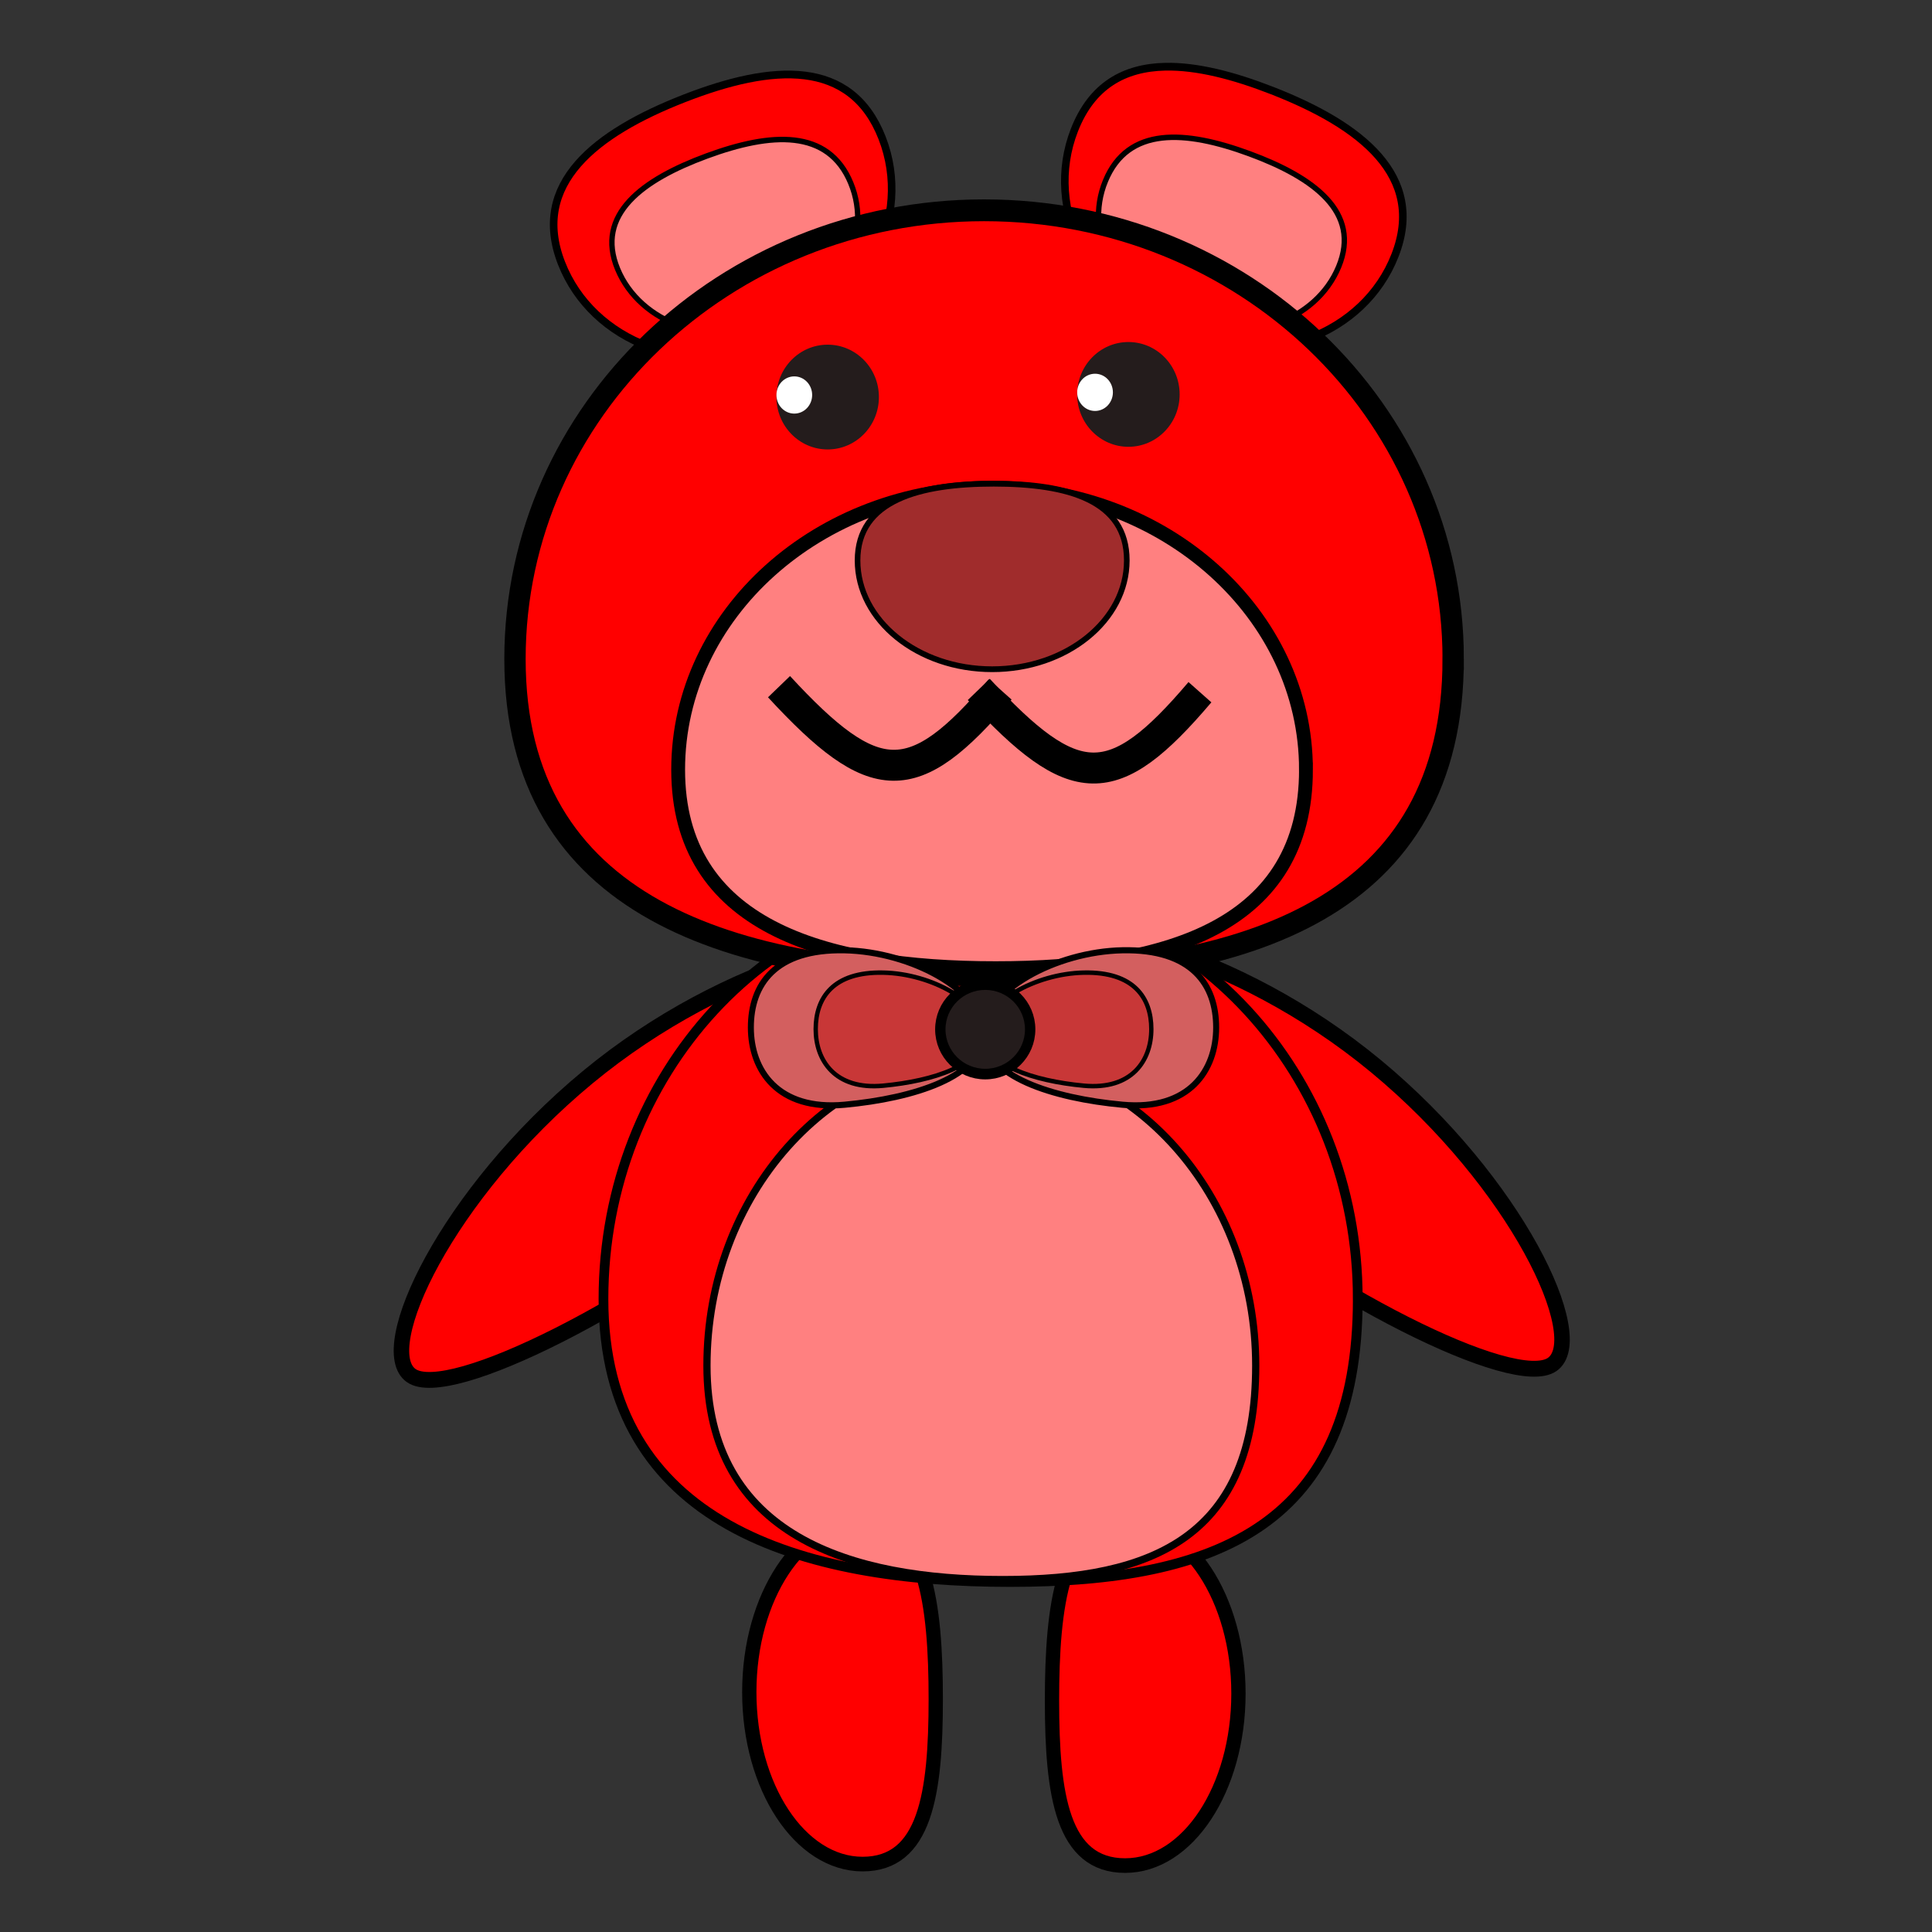 <?xml version="1.0" encoding="UTF-8" standalone="no"?>
<!-- Created with Inkscape (http://www.inkscape.org/) -->

<svg
   xmlns:dc="http://purl.org/dc/elements/1.1/"
   xmlns:cc="http://creativecommons.org/ns#"
   xmlns:rdf="http://www.w3.org/1999/02/22-rdf-syntax-ns#"
   xmlns:svg="http://www.w3.org/2000/svg"
   xmlns="http://www.w3.org/2000/svg"
   xmlns:sodipodi="http://sodipodi.sourceforge.net/DTD/sodipodi-0.dtd"
   xmlns:inkscape="http://www.inkscape.org/namespaces/inkscape"
   width="128"
   height="128"
   viewBox="0 0 33.867 33.867"
   version="1.1"
   id="svg8"
   inkscape:version="0.92.4 5da689c313, 2019-01-14"
   sodipodi:docname="bear.svg">
  <rect x="0" y="0" width="33.867" height="33.867" fill="#333333" stroke="none"/>
  <defs
     id="defs2">
    <inkscape:perspective
       sodipodi:type="inkscape:persp3d"
       inkscape:vp_x="-22.489583 : 132.625 : 1"
       inkscape:vp_y="0 : 1000 : 0"
       inkscape:vp_z="187.51042 : 132.625 : 1"
       inkscape:persp3d-origin="82.510417 : 83.125 : 1"
       id="perspective4611" />
    <inkscape:path-effect
       effect="ellipse_5pts"
       id="path-effect4592"
       is_visible="true" />
    <clipPath
       clipPathUnits="userSpaceOnUse"
       id="clipPath4644">
      <g
         id="use4646"
         inkscape:label="Clip">
        <g
           id="g4652"
           transform="matrix(0.751,0,0,1.07,15.306,-13.34)">
          <path
             sodipodi:nodetypes="cc"
             inkscape:connector-curvature="0"
             id="path4648"
             d="m 28.159,208.365 c 9.293,7.48 19.06,9.6 29.86,0"
             style="fill:#d7d7ff;fill-opacity:0.094;stroke:#000000;stroke-width:1.057;stroke-linecap:butt;stroke-linejoin:miter;stroke-miterlimit:4;stroke-dasharray:none;stroke-opacity:1" />
          <path
             style="fill:#d7d7ff;fill-opacity:0.094;stroke:#000000;stroke-width:1.057;stroke-linecap:butt;stroke-linejoin:miter;stroke-miterlimit:4;stroke-dasharray:none;stroke-opacity:1"
             d="m 58.019,208.365 c 9.293,7.48 19.06,9.6 29.86,0"
             id="path4650"
             inkscape:connector-curvature="0"
             sodipodi:nodetypes="cc" />
        </g>
      </g>
    </clipPath>
  </defs>
  <sodipodi:namedview
     id="base"
     pagecolor="#ffffff"
     bordercolor="#666666"
     borderopacity="1.0"
     inkscape:pageopacity="0.0"
     inkscape:pageshadow="2"
     inkscape:zoom="1.979899"
     inkscape:cx="192.28354"
     inkscape:cy="77.842713"
     inkscape:document-units="mm"
     inkscape:current-layer="layer1"
     showgrid="false"
     units="px"
     inkscape:window-width="1366"
     inkscape:window-height="713"
     inkscape:window-x="0"
     inkscape:window-y="27"
     inkscape:window-maximized="1" />
  <g
     inkscape:label="Layer 1"
     inkscape:groupmode="layer"
     id="layer1"
     transform="translate(0,-263.133)">
    <g
       transform="matrix(3.786,0,0,3.871,1.554,-853.088)"
       id="layer1-67"
       inkscape:label="Layer 1">
      <g
         transform="matrix(0.03,0,0,0.03,1.107,288.179)"
         inkscape:label="Layer 1"
         id="layer1-6">
        <path
           sodipodi:nodetypes="sssss"
           inkscape:connector-curvature="0"
           id="path935"
           d="m 140.556,261.493 c 0,14.342 -7.831,25.968 -17.491,25.968 -9.66,0 -11.286,-10.564 -11.286,-24.906 -1e-5,-14.342 1.626,-27.03 11.286,-27.03 9.66,0 17.491,11.626 17.491,25.968 z"
           style="fill:#ff0000;fill-opacity:1;stroke:#000000;stroke-width:2.206;stroke-linejoin:miter;stroke-miterlimit:4;stroke-dasharray:none;stroke-opacity:1;paint-order:markers stroke fill" />
        <path
           style="fill:#ff0000;fill-opacity:1;stroke:#000000;stroke-width:2.392;stroke-linejoin:miter;stroke-miterlimit:4;stroke-dasharray:none;stroke-opacity:1;paint-order:markers stroke fill"
           d="m 131.615,183.456 c 21.688,17.552 51.547,32.336 57.367,28.358 5.819,-3.978 -5.533,-27.48 -27.221,-45.032 -21.688,-17.552 -47.768,-23.265 -53.587,-19.287 -5.819,3.978 1.753,18.408 23.442,35.961 z"
           id="path1037-6"
           inkscape:connector-curvature="0"
           sodipodi:nodetypes="scscs" />
        <path
           style="fill:#ff0000;fill-opacity:1;stroke:#000000;stroke-width:2.392;stroke-linejoin:miter;stroke-miterlimit:4;stroke-dasharray:none;stroke-opacity:1;paint-order:markers stroke fill"
           d="m 70.257,185.141 c -21.688,17.552 -51.547,32.336 -57.367,28.358 -5.819,-3.978 5.533,-27.48 27.221,-45.032 21.688,-17.552 47.768,-23.265 53.587,-19.287 5.819,3.978 -1.753,18.408 -23.442,35.961 z"
           id="path1037"
           inkscape:connector-curvature="0"
           sodipodi:nodetypes="scscs" />
        <path
           style="fill:#ff0000;fill-opacity:1;stroke:#000000;stroke-width:2.206;stroke-linejoin:miter;stroke-miterlimit:4;stroke-dasharray:none;stroke-opacity:1;paint-order:markers stroke fill"
           d="m 65.061,261.266 c 3e-6,14.342 7.831,25.968 17.491,25.968 9.66,0 11.286,-10.564 11.286,-24.906 10e-7,-14.342 -1.626,-27.03 -11.286,-27.03 -9.66,0 -17.491,11.626 -17.491,25.968 z"
           id="path1032"
           inkscape:connector-curvature="0"
           sodipodi:nodetypes="sssss" />
        <path
           style="fill:#ff0000;fill-opacity:1;stroke:#000000;stroke-width:1.5;stroke-linejoin:miter;stroke-miterlimit:4;stroke-dasharray:none;stroke-opacity:1;paint-order:markers stroke fill"
           d="m 158.971,201.93 c 0,34.026 -21.525,42.711 -53.673,42.711 -32.148,0 -62.744,-8.685 -62.744,-42.711 3e-6,-34.026 26.061,-61.61 58.208,-61.61 32.148,0 58.208,27.584 58.208,61.61 z"
           id="path943"
           inkscape:connector-curvature="0"
           sodipodi:nodetypes="sssss" />
        <path
           sodipodi:nodetypes="sssss"
           inkscape:connector-curvature="0"
           id="path1011"
           d="m 143.221,211.989 c 0,25.742 -15.66,32.312 -39.047,32.312 -23.387,0 -45.647,-6.57 -45.647,-32.312 0,-25.742 18.959,-46.609 42.347,-46.609 23.387,0 42.347,20.868 42.347,46.609 z"
           style="fill:#ff8080;fill-opacity:1;stroke:#000000;stroke-width:1.113;stroke-linejoin:miter;stroke-miterlimit:4;stroke-dasharray:none;stroke-opacity:1;paint-order:markers stroke fill" />
        <g
           id="g4795"
           inkscape:label="Clip"
           transform="translate(-17.207,-52.322)">
          <path
             sodipodi:nodetypes="sssss"
             inkscape:connector-curvature="0"
             id="path4744"
             d="M 102.766,79 C 97.986,67.016 85.872,67.822 72.207,73.04 58.543,78.258 48.503,85.911 53.283,97.896 58.062,109.88 73.014,115.366 86.678,110.148 100.343,104.93 107.546,90.985 102.766,79 Z"
             style="fill:#ff0000;fill-opacity:1;stroke:#000000;stroke-width:1.169;stroke-linejoin:miter;stroke-miterlimit:4;stroke-dasharray:none;stroke-opacity:1;paint-order:markers stroke fill" />
          <path
             style="fill:#ff8080;fill-opacity:1;stroke:#000000;stroke-width:0.826;stroke-linejoin:miter;stroke-miterlimit:4;stroke-dasharray:none;stroke-opacity:1;paint-order:markers stroke fill"
             d="m 97.929,85.813 c -3.476,-8.226 -12.287,-7.672 -22.224,-4.091 -9.938,3.581 -17.239,8.835 -13.763,17.061 3.476,8.226 14.35,11.991 24.287,8.41 9.938,-3.581 15.176,-13.153 11.7,-21.379 z"
             id="path4751"
             inkscape:connector-curvature="0"
             sodipodi:nodetypes="sssss" />
          <path
             style="fill:#ff0000;fill-opacity:1;stroke:#000000;stroke-width:1.169;stroke-linejoin:miter;stroke-miterlimit:4;stroke-dasharray:none;stroke-opacity:1;paint-order:markers stroke fill"
             d="m 146.438,68.249 c -6.301,0.138 -11.309,2.834 -13.998,9.575 -4.78,11.984 2.422,25.93 16.087,31.148 13.664,5.218 28.617,-0.268 33.397,-12.253 4.78,-11.984 -5.261,-19.637 -18.926,-24.855 C 157.02,69.581 151.339,68.141 146.438,68.249 Z"
             id="path4746"
             inkscape:connector-curvature="0" />
          <path
             style="fill:#ff8080;fill-opacity:1;stroke:#000000;stroke-width:0.826;stroke-linejoin:miter;stroke-miterlimit:4;stroke-dasharray:none;stroke-opacity:1;paint-order:markers stroke fill"
             d="m 137.241,85.477 c 3.476,-8.226 12.287,-7.672 22.224,-4.091 9.938,3.581 17.239,8.835 13.763,17.061 -3.476,8.226 -14.35,11.991 -24.287,8.41 -9.938,-3.581 -15.176,-13.153 -11.7,-21.379 z"
             id="path4751-6"
             inkscape:connector-curvature="0"
             sodipodi:nodetypes="sssss" />
          <path
             style="fill:#ff0000;fill-opacity:1;stroke:#000000;stroke-width:3.292;stroke-linejoin:miter;stroke-miterlimit:4;stroke-dasharray:none;stroke-opacity:1;paint-order:markers stroke fill"
             d="m 190.903,157.653 c 0,37.407 -31.582,47.754 -71.566,47.754 -39.985,0 -73.231,-10.347 -73.231,-47.754 -1.2e-5,-37.407 32.414,-67.732 72.399,-67.732 39.985,0 72.399,30.325 72.399,67.732 z"
             id="path4664"
             inkscape:connector-curvature="0"
             sodipodi:nodetypes="sssss" />
          <path
             sodipodi:nodetypes="sssss"
             inkscape:connector-curvature="0"
             id="path4717"
             d="m 168.183,174.357 c 0,23.491 -21.133,29.988 -47.89,29.988 -26.756,0 -49.004,-6.497 -49.004,-29.988 -1e-5,-23.491 21.69,-42.534 48.447,-42.534 26.756,0 48.447,19.043 48.447,42.534 z"
             style="fill:#ff8080;fill-opacity:1;stroke:#000000;stroke-width:2.134;stroke-linejoin:miter;stroke-miterlimit:4;stroke-dasharray:none;stroke-opacity:1;paint-order:markers stroke fill" />
          <path
             style="fill:#a02c2c;fill-opacity:1;stroke:#000000;stroke-width:0.868;stroke-linejoin:miter;stroke-miterlimit:4;stroke-dasharray:none;stroke-opacity:1;paint-order:markers stroke fill"
             d="m 140.53,142.771 c 0,-9.071 -9.063,-11.58 -20.538,-11.58 -11.475,0 -21.016,2.509 -21.016,11.58 0,9.071 9.302,16.425 20.777,16.425 11.475,0 20.777,-7.354 20.777,-16.425 z"
             id="path4719"
             inkscape:connector-curvature="0"
             sodipodi:nodetypes="sssss" />
          <circle
             style="fill:#241c1c;fill-opacity:1;stroke:none;stroke-width:3.292;stroke-linejoin:miter;stroke-miterlimit:4;stroke-dasharray:none;stroke-opacity:1;paint-order:markers stroke fill"
             id="path4721"
             cx="94.364"
             cy="118.113"
             r="7.908" />
          <ellipse
             style="fill:#ffffff;fill-opacity:1;stroke:none;stroke-width:3.292;stroke-linejoin:miter;stroke-miterlimit:4;stroke-dasharray:none;stroke-opacity:1;paint-order:markers stroke fill"
             id="path4727"
             cx="89.214"
             cy="117.801"
             rx="2.757"
             ry="2.809" />
          <circle
             cy="117.714"
             cx="140.779"
             id="circle4731"
             style="fill:#241c1c;fill-opacity:1;stroke:none;stroke-width:3.292;stroke-linejoin:miter;stroke-miterlimit:4;stroke-dasharray:none;stroke-opacity:1;paint-order:markers stroke fill"
             r="7.908" />
          <ellipse
             ry="2.809"
             rx="2.757"
             cy="117.402"
             cx="135.629"
             id="ellipse4733"
             style="fill:#ffffff;fill-opacity:1;stroke:none;stroke-width:3.292;stroke-linejoin:miter;stroke-miterlimit:4;stroke-dasharray:none;stroke-opacity:1;paint-order:markers stroke fill" />
          <path
             style="fill:none;stroke:#000000;stroke-width:4.672;stroke-linecap:butt;stroke-linejoin:miter;stroke-miterlimit:4;stroke-dasharray:none;stroke-opacity:1"
             d="m 86.856,161.831 c 14.74,15.612 20.716,15.879 34.129,0.416"
             id="path4768"
             inkscape:connector-curvature="0"
             sodipodi:nodetypes="cc" />
          <path
             sodipodi:nodetypes="cc"
             inkscape:connector-curvature="0"
             id="path4770"
             d="m 117.689,162.248 c 14.74,15.612 20.716,15.879 34.129,0.416"
             style="fill:none;stroke:#000000;stroke-width:4.672;stroke-linecap:butt;stroke-linejoin:miter;stroke-miterlimit:4;stroke-dasharray:none;stroke-opacity:1" />
        </g>
        <path
           style="fill:#d35f5f;fill-opacity:1;stroke:#000000;stroke-width:0.925;stroke-linejoin:miter;stroke-miterlimit:4;stroke-dasharray:none;stroke-opacity:1;paint-order:markers stroke fill"
           d="m 101.209,161.888 c 0,6.438 -10.712,9.754 -21.45,10.725 -10.315,0.933 -14.455,-5.219 -14.455,-11.658 0,-6.438 3.707,-11.871 14.455,-11.658 10.355,0.206 21.45,6.152 21.45,12.59 z"
           id="path1079"
           inkscape:connector-curvature="0"
           sodipodi:nodetypes="sssss" />
        <path
           style="fill:#c83737;fill-opacity:1;stroke:#000000;stroke-width:0.672;stroke-linejoin:miter;stroke-miterlimit:4;stroke-dasharray:none;stroke-opacity:1;paint-order:markers stroke fill"
           d="m 101.209,161.888 c 0,4.713 -7.727,7.14 -15.472,7.851 -7.441,0.683 -10.427,-3.82 -10.427,-8.533 0,-4.713 2.674,-8.69 10.427,-8.533 7.469,0.151 15.472,4.503 15.472,9.216 z"
           id="path1079-2"
           inkscape:connector-curvature="0"
           sodipodi:nodetypes="sssss" />
        <path
           sodipodi:nodetypes="sssss"
           inkscape:connector-curvature="0"
           id="path1097"
           d="m 101.209,161.888 c 0,6.438 10.712,9.754 21.45,10.725 10.315,0.933 14.455,-5.219 14.455,-11.658 0,-6.438 -3.707,-11.871 -14.455,-11.658 -10.355,0.206 -21.45,6.152 -21.45,12.59 z"
           style="fill:#d35f5f;fill-opacity:1;stroke:#000000;stroke-width:0.925;stroke-linejoin:miter;stroke-miterlimit:4;stroke-dasharray:none;stroke-opacity:1;paint-order:markers stroke fill" />
        <path
           sodipodi:nodetypes="sssss"
           inkscape:connector-curvature="0"
           id="path1099"
           d="m 101.209,161.888 c 0,4.713 7.727,7.14 15.472,7.851 7.441,0.683 10.427,-3.82 10.427,-8.533 0,-4.713 -2.674,-8.69 -10.427,-8.533 -7.469,0.151 -15.472,4.503 -15.472,9.216 z"
           style="fill:#c83737;fill-opacity:1;stroke:#000000;stroke-width:0.672;stroke-linejoin:miter;stroke-miterlimit:4;stroke-dasharray:none;stroke-opacity:1;paint-order:markers stroke fill" />
        <ellipse
           style="fill:#241c1c;fill-opacity:1;stroke:#000000;stroke-width:1.6;stroke-linejoin:miter;stroke-miterlimit:4;stroke-dasharray:none;stroke-opacity:1;paint-order:markers stroke fill"
           id="path1101"
           cx="101.477"
           cy="161.234"
           rx="6.933"
           ry="6.754" />
      </g>
    </g>
  </g>
</svg>
